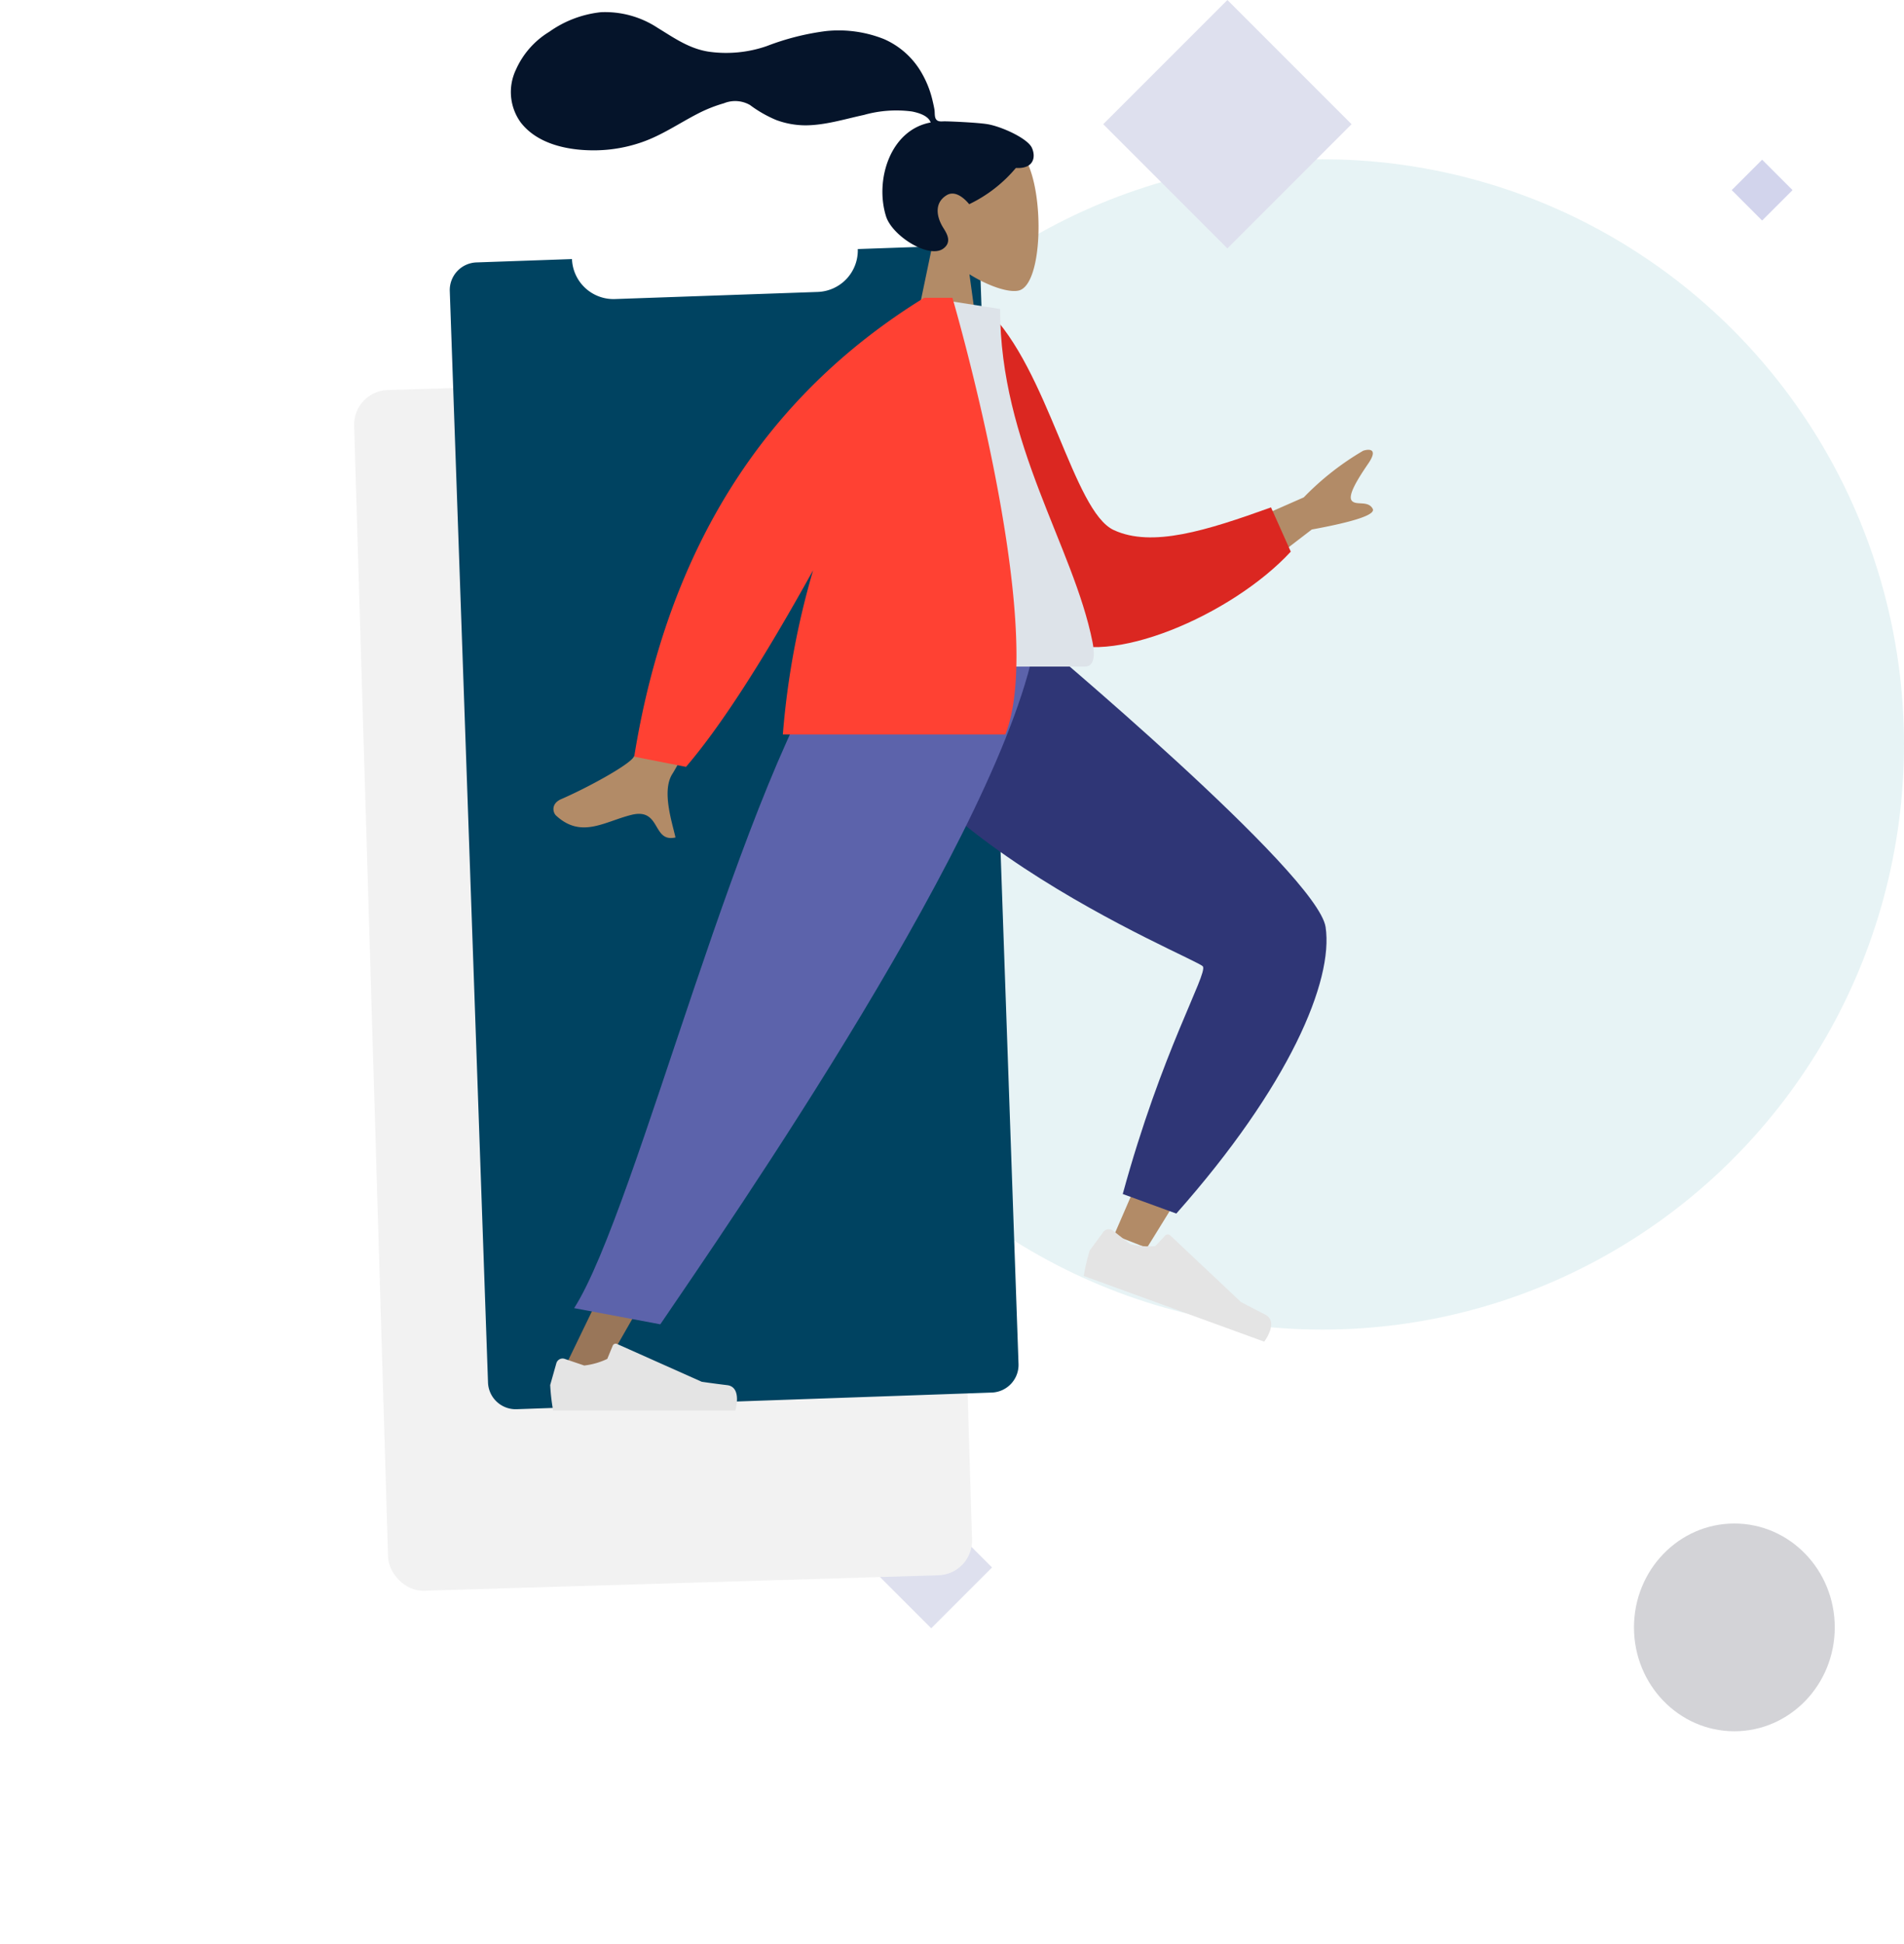 <svg xmlns="http://www.w3.org/2000/svg" xmlns:xlink="http://www.w3.org/1999/xlink" width="275" height="280.75" viewBox="0 0 275 280.75"><defs><filter id="a" x="0" y="2.525" width="192.341" height="278.225" filterUnits="userSpaceOnUse"><feOffset dx="-10" dy="22" input="SourceAlpha"/><feGaussianBlur stdDeviation="17" result="b"/><feFlood flood-opacity="0.102"/><feComposite operator="in" in2="b"/><feComposite in="SourceGraphic"/></filter></defs><g transform="translate(-24 -102)"><g transform="translate(131 102)" opacity="0.2"><ellipse cx="84" cy="84.5" rx="84" ry="84.5" transform="translate(0 23)" fill="#89c5cc"/><ellipse cx="14.5" cy="15" rx="14.5" ry="15" transform="translate(129 220)" fill="#222439"/><path d="M17.935,0,35.871,17.935,17.935,35.871,0,17.935Z" transform="translate(52.342)" fill="#5c63ab"/><path d="M8.785,0l8.785,8.785L8.785,17.569,0,8.785Z" transform="translate(18.713 217.56)" fill="#5c63ab"/><path d="M4.392,0,8.785,4.392,4.392,8.785,0,4.392Z" transform="translate(143.117 23.06)" fill="#2026a2"/></g><g transform="matrix(1, 0, 0, 1, 24, 102)" filter="url(#a)"><rect width="84.341" height="173.387" rx="5" transform="matrix(1, -0.03, 0.03, 1, 61, 34.47)" fill="#f2f2f2"/></g><path d="M72.7,165.766H4a4,4,0,0,1-4-4V4A4,4,0,0,1,4,0H17.808A6,6,0,0,0,23.8,5.989H53.14A6,6,0,0,0,59.127,0H72.7a4,4,0,0,1,4,4V161.765A4.005,4.005,0,0,1,72.7,165.766Z" transform="matrix(0.999, -0.035, 0.035, 0.999, 88.823, 140.034)" fill="#004361"/><g transform="translate(97.8 103.73)"><g transform="translate(57.655 17.642)"><path d="M0,34,3.738,16.064A12.837,12.837,0,0,1,.478,7c.68-9.967,14.156-7.775,16.777-2.744s2.31,17.791-1.078,18.69c-1.351.359-4.23-.52-7.159-2.338L10.857,34Z" transform="translate(-0.455 -0.372)" fill="#b28b67"/></g><path d="M68.817,16.2c-1.476-.242-5.451-.409-6.184-.409-.468,0-.976.107-1.253-.323-.227-.353-.144-.949-.212-1.358-.079-.475-.191-.944-.3-1.412a14.369,14.369,0,0,0-1.49-3.788,11.635,11.635,0,0,0-5.513-5,17.687,17.687,0,0,0-8.37-1.152,36.718,36.718,0,0,0-8.56,2.171,17.923,17.923,0,0,1-8.361.806c-2.848-.438-5-1.983-7.4-3.45A13.78,13.78,0,0,0,12.99.032,15.739,15.739,0,0,0,5.53,2.863,12.178,12.178,0,0,0,.72,8.326,7.486,7.486,0,0,0,1.4,15.94c2.508,3.271,7.164,4.117,11.038,4.033a21.071,21.071,0,0,0,6.557-1.2c2.821-.993,5.259-2.677,7.9-4.043a20.542,20.542,0,0,1,3.861-1.547,4.3,4.3,0,0,1,3.764.25A17.771,17.771,0,0,0,38.31,15.6a12.219,12.219,0,0,0,4.277.769c2.838-.022,5.635-.907,8.391-1.5a17.206,17.206,0,0,1,6.943-.5c.956.194,2.353.594,2.7,1.589-5.812,1.054-8.095,8.25-6.456,13.532.884,2.851,6.2,6.183,8.267,4.685,1.309-.949.514-2.2,0-3.019-.985-1.576-1.322-3.6.5-4.7,1.573-.946,3.226,1.3,3.257,1.3a20.209,20.209,0,0,0,6.74-5.233c2.538.151,2.923-1.525,2.317-2.895S70.856,16.538,68.817,16.2Z" transform="translate(0 0)" fill="#05142a"/><g transform="translate(5.2 77.303)"><path d="M48.668.024c-8.934,7.283-5.567,71.1-6.163,71.9C42.107,72.464.04,81.065.04,81.065L1.248,86s49.2-2.464,52.073-6.117C57.43,74.658,63.5,21.416,63.5,21.416Z" transform="matrix(0.574, -0.819, 0.819, 0.574, 15.499, 52.82)" fill="#b28b67"/><path d="M.039,79.12l2.128,7.954c24.45,2.8,40.571-.687,46.247-6.084s10.2-58.311,10.2-58.311L42.752.021c-21.267,16.043-8.62,68.524-9.164,69.725S20.149,71.9.039,79.12Z" transform="matrix(0.574, -0.819, 0.819, 0.574, 18.34, 48.004)" fill="#2f3676"/><g transform="translate(83.146 87.041) rotate(20)"><path d="M2.2,2.565a.99.99,0,0,0-1.262.641L0,6.4a29.519,29.519,0,0,0,.443,3.75H28.182S29.263,6.7,26.934,6.422s-3.87-.5-3.87-.5L10.17.373a.5.5,0,0,0-.655.253L8.687,2.568a11.439,11.439,0,0,1-3.5.972Z" transform="translate(0.492 8.851)" fill="#e4e4e4"/></g><path d="M47.882,0,23.734,58.031,0,107.091H5.6L66.863,0Z" transform="translate(1.785 12.967)" fill="#997659"/><g transform="translate(0 105.967)"><path d="M2.088,2.528a.933.933,0,0,0-1.2.63L0,6.3A30.039,30.039,0,0,0,.421,9.987H26.741s1.026-3.4-1.185-3.666-3.673-.489-3.673-.489L9.651.373a.466.466,0,0,0-.621.249L8.243,2.531a10.569,10.569,0,0,1-3.326.956Z" transform="translate(0.467 8.699)" fill="#e4e4e4"/></g><path d="M0,96.9l12.442,2.336C22.063,85.077,62.324,27.025,66.739,0h-27.7C24.3,19.536,9.17,82.507,0,96.9Z" transform="translate(3.928 12.967)" fill="#5c63ab"/></g><g transform="translate(5.2 41.27)"><path d="M14.835,54.313c-.636-1.071-1.36-2.142-3.557-1.6-3.921.975-7.246,3.476-10.9.1-.449-.415-.779-1.711.754-2.376,3.819-1.657,9.46-4.759,10.375-5.963q1.872-2.464,11.6-28.13l9.563,1.9Q18.241,45.16,17.194,46.775c-1.57,2.422-.1,6.861.436,9.2a2.943,2.943,0,0,1-.666.083C15.814,56.056,15.353,55.185,14.835,54.313ZM91.467,14.3l16.909-7.433A40.078,40.078,0,0,1,116.957.132c.825-.263,2.234-.342.73,1.856S114.7,6.566,115.3,7.336s2.341-.08,3.029,1.173q.688,1.253-8.8,3L96.866,21.226Z" transform="translate(0.933 21.955)" fill="#b28b67"/><path d="M0,1.042,3.959,0c9.5,7.736,14.86,27.85,20.932,30.043,5.741,2.074,13.345-1.084,22.349-5.238l3.4,6.118C43,40.809,25.68,50.111,18,46.338,5.722,40.3.826,15.347,0,1.042Z" transform="matrix(0.996, 0.087, -0.087, 0.996, 59.682, 1.453)" fill="#db2721"/><path d="M0,53.254H35.705c1.632,0,1.324-2.358,1.088-3.548C34.072,35.971,23.446,21.167,23.446,1.617L13.147,0C4.628,13.714,1.682,30.6,0,53.254Z" transform="translate(42)" fill="#dde3e9"/><path d="M0,66.267Q7.231,21.374,41.882,0H45.96s13.869,47.324,7.647,63.063H21.467a117.555,117.555,0,0,1,4.372-23.715Q14.921,59.062,7.484,67.735Z" transform="translate(12.6)" fill="#ff4133"/></g></g></g></svg>